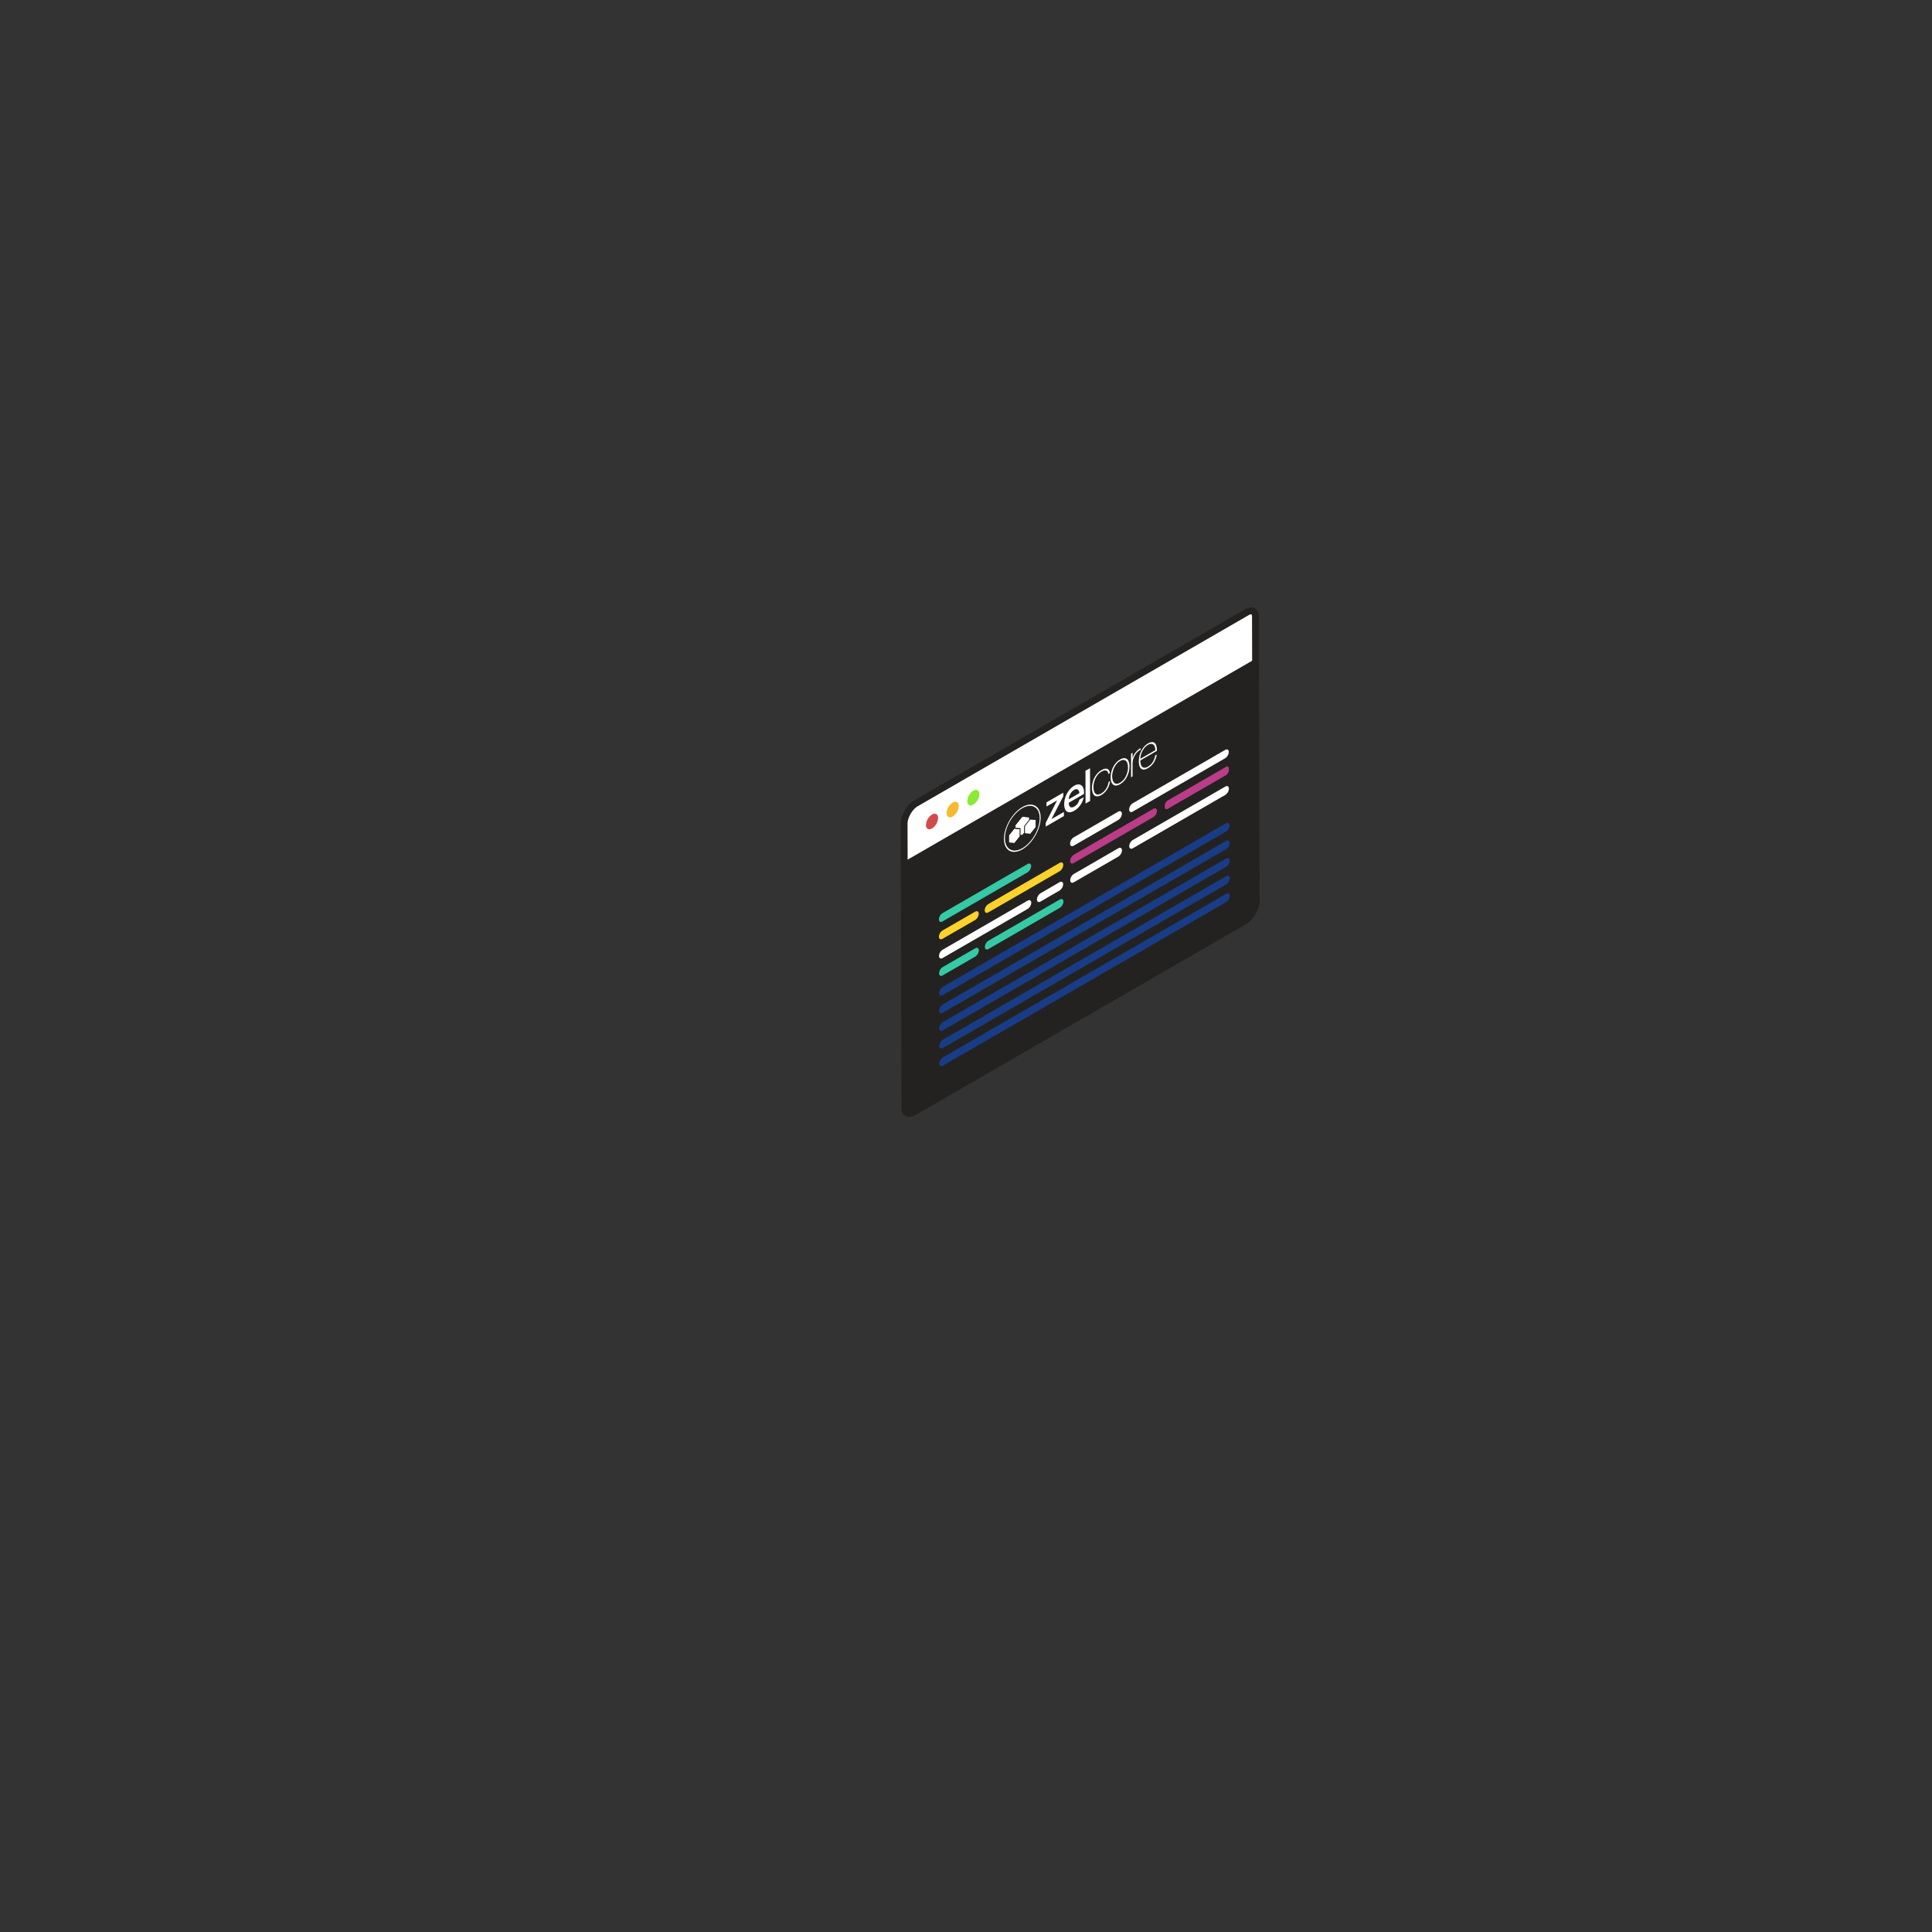 <svg xmlns="http://www.w3.org/2000/svg" viewBox="0 0 1400 1400"><rect x="0" y="0" width="1400" height="1400" fill="#333333" stroke="none"/><defs><style>.cls-1{fill:#232220;}.cls-2{fill:#fff;}.cls-3{fill:#bb3c88;}.cls-4{fill:#183c87;}.cls-5{fill:#36c9a5;}.cls-6{fill:#fed22c;}.cls-7{fill:#d14b4b;}.cls-8{fill:#f7b92f;}.cls-9{fill:#8dea34;}.cls-10{isolation:isolate;}</style></defs><title>terminal-01</title><g id="Layer_1" data-name="Layer 1"><path class="cls-1" d="M902.23,441.49c5.53-3.19,10-.63,10,5.71l.58,205.26c0,6.35-4.45,14.09-10,17.28L663.24,808.09c-5.52,3.19-10,.63-10-5.72l-.58-205.26c0-6.34,4.44-14.07,10-17.26Z"/><path class="cls-2" d="M907.27,447.22a4.07,4.07,0,0,0-.4-2.09h-.15a4.28,4.28,0,0,0-2,.7L665.09,584.18c-4,2.3-7.48,8.34-7.46,12.92l.07,25.83L907.36,478.79Z"/><path class="cls-2" d="M887.89,570c1.45-.84,2.62-.17,2.62,1.49a5.75,5.75,0,0,1-2.6,4.52l-67,38.67c-1.44.83-2.61.16-2.62-1.5a5.73,5.73,0,0,1,2.61-4.51Z"/><path class="cls-2" d="M887.81,543.42c1.45-.84,2.62-.16,2.63,1.49a5.75,5.75,0,0,1-2.61,4.52l-67,38.68c-1.44.83-2.62.15-2.62-1.5a5.74,5.74,0,0,1,2.6-4.52Z"/><path class="cls-2" d="M810.39,614.69c1.44-.83,2.62-.17,2.63,1.5a5.79,5.79,0,0,1-2.61,4.51l-32.28,18.63c-1.44.83-2.61.17-2.62-1.49a5.75,5.75,0,0,1,2.61-4.52Z"/><path class="cls-3" d="M835.76,586.09c1.45-.84,2.62-.16,2.63,1.49a5.75,5.75,0,0,1-2.61,4.52l-57.69,33.31c-1.44.83-2.61.15-2.62-1.5a5.75,5.75,0,0,1,2.61-4.52Z"/><path class="cls-2" d="M767.77,639.29c1.45-.83,2.63-.16,2.63,1.5a5.73,5.73,0,0,1-2.61,4.51l-13.76,8c-1.45.83-2.62.17-2.62-1.49a5.74,5.74,0,0,1,2.6-4.52Z"/><path class="cls-4" d="M888.55,647.68c1.44-.83,2.62-.17,2.63,1.5a5.79,5.79,0,0,1-2.61,4.51L683.29,772.2c-1.44.83-2.61.17-2.62-1.49a5.75,5.75,0,0,1,2.61-4.52Z"/><path class="cls-4" d="M888.51,634.91c1.45-.84,2.63-.17,2.63,1.49a5.76,5.76,0,0,1-2.61,4.51L683.26,759.43c-1.45.83-2.62.16-2.62-1.49a5.72,5.72,0,0,1,2.6-4.52Z"/><path class="cls-4" d="M888.48,622.13c1.44-.83,2.62-.17,2.62,1.49a5.71,5.71,0,0,1-2.61,4.52L683.22,746.66c-1.44.83-2.61.16-2.62-1.5a5.75,5.75,0,0,1,2.6-4.51Z"/><path class="cls-5" d="M768,651.81c1.44-.83,2.61-.16,2.62,1.5a5.75,5.75,0,0,1-2.6,4.51l-51.71,29.85c-1.45.84-2.62.17-2.62-1.49a5.75,5.75,0,0,1,2.6-4.52Z"/><path class="cls-4" d="M888.44,609.36c1.44-.83,2.62-.17,2.63,1.49a5.76,5.76,0,0,1-2.61,4.52L683.19,733.88c-1.45.84-2.62.17-2.62-1.5a5.75,5.75,0,0,1,2.6-4.51Z"/><path class="cls-4" d="M888.4,596.59c1.45-.84,2.63-.17,2.63,1.49a5.78,5.78,0,0,1-2.61,4.52L683.15,721.11c-1.44.83-2.62.16-2.62-1.5a5.74,5.74,0,0,1,2.6-4.51Z"/><path class="cls-6" d="M767.87,625.28c1.45-.83,2.62-.16,2.62,1.5a5.75,5.75,0,0,1-2.6,4.52l-51.71,29.85c-1.44.83-2.61.16-2.62-1.5a5.73,5.73,0,0,1,2.61-4.51Z"/><path class="cls-5" d="M706.68,687.18c1.45-.83,2.62-.17,2.63,1.5a5.75,5.75,0,0,1-2.61,4.51l-23.59,13.62c-1.44.84-2.62.17-2.62-1.49a5.74,5.74,0,0,1,2.6-4.52Z"/><path class="cls-2" d="M744.67,652.64c1.44-.84,2.61-.17,2.62,1.5a5.73,5.73,0,0,1-2.61,4.5l-61.61,35.58c-1.44.83-2.61.16-2.62-1.5a5.73,5.73,0,0,1,2.61-4.51Z"/><path class="cls-6" d="M706.61,660.65c1.45-.83,2.62-.16,2.62,1.5a5.74,5.74,0,0,1-2.61,4.52L683,680.29c-1.44.83-2.61.16-2.62-1.5a5.76,5.76,0,0,1,2.61-4.52Z"/><path class="cls-5" d="M744.59,626.11c1.45-.84,2.62-.16,2.62,1.5a5.74,5.74,0,0,1-2.6,4.51L683,667.69c-1.45.84-2.62.16-2.62-1.5a5.74,5.74,0,0,1,2.6-4.51Z"/><path class="cls-2" d="M810.32,588.16c1.44-.83,2.62-.16,2.62,1.5a5.74,5.74,0,0,1-2.61,4.52l-32.27,18.63c-1.44.83-2.62.16-2.62-1.5a5.75,5.75,0,0,1,2.6-4.52Z"/><path class="cls-3" d="M888.37,555.71c1.16-.66,2.1-.12,2.1,1.21v1.19a4.64,4.64,0,0,1-2.09,3.63L846.18,586.1c-1.16.68-2.1.14-2.11-1.2v-1.19a4.63,4.63,0,0,1,2.09-3.63Z"/><path class="cls-7" d="M675.38,590.23c2.42-1.39,4.39-.27,4.4,2.52a9.64,9.64,0,0,1-4.37,7.57c-2.43,1.4-4.4.28-4.41-2.5A9.64,9.64,0,0,1,675.38,590.23Z"/><path class="cls-8" d="M690.34,581.6c2.43-1.4,4.4-.28,4.41,2.51a9.65,9.65,0,0,1-4.38,7.57c-2.42,1.4-4.4.28-4.4-2.5A9.62,9.62,0,0,1,690.34,581.6Z"/><path class="cls-9" d="M705.31,573c2.42-1.4,4.4-.28,4.4,2.51a9.62,9.62,0,0,1-4.37,7.57c-2.43,1.4-4.4.28-4.41-2.5A9.61,9.61,0,0,1,705.31,573Z"/></g><g id="Lager_2" data-name="Lager 2"><path class="cls-2" d="M826.47,543.34c-.16.07-.34.16-.52.26a9.63,9.63,0,0,0-1.46,1.09,10.92,10.92,0,0,0-2.12,2.69c-.25.45-.49.91-.71,1.37a9,9,0,0,0-.5,1.33,9.84,9.84,0,0,0-.32,1.44,16.8,16.8,0,0,0-.14,1.75l0,9.34-1.1.64,0-17.1,1.1-.63v3.79l.09,0a8.07,8.07,0,0,1,.73-2,12.35,12.35,0,0,1,1.3-2,12.79,12.79,0,0,1,1.71-1.8,10.48,10.48,0,0,1,1.7-1.24l.25-.14Z"/><path class="cls-2" d="M837.9,540.33a9.53,9.53,0,0,1,.43,3c0,.11,0,.25,0,.39a2.77,2.77,0,0,0,0,.37l-12,6.95v.19a9.27,9.27,0,0,0,.36,2.67,4,4,0,0,0,1,1.79,2.36,2.36,0,0,0,1.71.64,4.79,4.79,0,0,0,2.4-.78,9.82,9.82,0,0,0,3.53-3.39,13.44,13.44,0,0,0,1.79-4.78l1.1-.64a14.44,14.44,0,0,1-2.11,5.82,12.34,12.34,0,0,1-4.33,4.1,6.15,6.15,0,0,1-2.88,1,2.91,2.91,0,0,1-2-.68,4.1,4.1,0,0,1-1.24-2.08,11.53,11.53,0,0,1-.42-3.24,17.44,17.44,0,0,1,.41-3.69,16.76,16.76,0,0,1,1.25-3.61,14.57,14.57,0,0,1,2.1-3.21,11.23,11.23,0,0,1,3-2.47,6,6,0,0,1,2.76-.93,2.89,2.89,0,0,1,2,.66A4.24,4.24,0,0,1,837.9,540.33Zm-11.61,9.58,10.91-6.3a9,9,0,0,0-.42-2.41,3.35,3.35,0,0,0-1-1.6,2.7,2.7,0,0,0-1.66-.56,4.56,4.56,0,0,0-2.22.72,9,9,0,0,0-2.35,1.94,12.56,12.56,0,0,0-1.71,2.52,13.41,13.41,0,0,0-1.07,2.83,15.83,15.83,0,0,0-.45,2.86"/><path class="cls-2" d="M816.69,550.08a4.63,4.63,0,0,1,1.33,2.09,10.17,10.17,0,0,1,.45,3.18,15.92,15.92,0,0,1-.43,3.72,16.65,16.65,0,0,1-1.31,3.6,14.94,14.94,0,0,1-2.14,3.17,11.38,11.38,0,0,1-2.92,2.4,6.11,6.11,0,0,1-2.92,1,3.14,3.14,0,0,1-2.15-.69,4.39,4.39,0,0,1-1.33-2.08,10.26,10.26,0,0,1-.45-3.2,15.76,15.76,0,0,1,.43-3.7,17.33,17.33,0,0,1,1.31-3.61,15.15,15.15,0,0,1,2.14-3.18,11.59,11.59,0,0,1,2.92-2.4,6.22,6.22,0,0,1,2.92-1A3.18,3.18,0,0,1,816.69,550.08Zm.32,9.07a11.56,11.56,0,0,0,0-5.89,4.35,4.35,0,0,0-1.1-1.87,2.66,2.66,0,0,0-1.8-.71,4.78,4.78,0,0,0-2.46.76,9.25,9.25,0,0,0-2.47,2.08,13,13,0,0,0-1.79,2.78,16,16,0,0,0-1.09,3.14,11.56,11.56,0,0,0,0,5.89,4.24,4.24,0,0,0,1.11,1.88,2.66,2.66,0,0,0,1.79.71,4.79,4.79,0,0,0,2.47-.78,9.28,9.28,0,0,0,2.46-2.06,13.21,13.21,0,0,0,1.79-2.78,15.87,15.87,0,0,0,1.09-3.15"/><path class="cls-2" d="M802.72,569.13a11.69,11.69,0,0,0,.57-2.47l1.1-.64a12.7,12.7,0,0,1-.72,3.14,13.59,13.59,0,0,1-3.29,5.17,11.75,11.75,0,0,1-2.25,1.74,6.44,6.44,0,0,1-3.12,1,3,3,0,0,1-2.11-.79,4.59,4.59,0,0,1-1.23-2.21,12,12,0,0,1-.4-3.21,16,16,0,0,1,.44-3.66,15.62,15.62,0,0,1,1.31-3.55,14.89,14.89,0,0,1,2.13-3.13,12,12,0,0,1,2.93-2.39,8.68,8.68,0,0,1,2.27-1,3.69,3.69,0,0,1,1.89,0,2.31,2.31,0,0,1,1.34,1,4.48,4.48,0,0,1,.65,2.14l-1.1.63a3.56,3.56,0,0,0-.52-1.7,1.94,1.94,0,0,0-1.08-.81,3.27,3.27,0,0,0-1.55,0,7,7,0,0,0-1.9.8,9.17,9.17,0,0,0-2.46,2.07,12.65,12.65,0,0,0-1.79,2.77,14.44,14.44,0,0,0-1.09,3.09,12.9,12.9,0,0,0-.37,3.06,11.39,11.39,0,0,0,.36,3,3.92,3.92,0,0,0,1.08,1.93,2.46,2.46,0,0,0,1.8.64,5.44,5.44,0,0,0,2.51-.85,8.94,8.94,0,0,0,1.92-1.51,11.4,11.4,0,0,0,1.56-2A12.15,12.15,0,0,0,802.72,569.13Z"/><polygon class="cls-2" points="786.63 582.3 786.57 558.56 789.87 556.65 789.93 580.39 786.63 582.3"/><path class="cls-2" d="M783.87,569.31a5,5,0,0,1,1.36,2.42,10.34,10.34,0,0,1,.23,3.62l-11,6.35a5.91,5.91,0,0,0,.25,1.79,2.48,2.48,0,0,0,.74,1.2,1.76,1.76,0,0,0,1.25.39,3.83,3.83,0,0,0,1.8-.61,7.55,7.55,0,0,0,2.33-2.07,8.67,8.67,0,0,0,1.31-2.9l3.12-1.8a13,13,0,0,1-.89,3,14.83,14.83,0,0,1-1.53,2.72,14.06,14.06,0,0,1-2,2.3,13.23,13.23,0,0,1-2.33,1.73,8,8,0,0,1-3.13,1.14,3.39,3.39,0,0,1-2.31-.54,3.88,3.88,0,0,1-1.42-2,10.1,10.1,0,0,1-.49-3.38,15.08,15.08,0,0,1,.49-3.77,17.9,17.9,0,0,1,1.44-3.72,16.36,16.36,0,0,1,2.27-3.3,12.21,12.21,0,0,1,3-2.47,6.14,6.14,0,0,1,3.16-1A3.39,3.39,0,0,1,783.87,569.31Zm-9.42,9.89,7.7-4.44a4.9,4.9,0,0,0-.34-1.54,2.24,2.24,0,0,0-.76-1,1.93,1.93,0,0,0-1.16-.33,3.22,3.22,0,0,0-1.52.5,6.49,6.49,0,0,0-1.57,1.26,7.78,7.78,0,0,0-1.21,1.66,9.76,9.76,0,0,0-.81,1.91,7.73,7.73,0,0,0-.33,2"/><polygon class="cls-2" points="770.48 577.07 761.94 593.56 770.94 588.36 770.95 591.35 757.78 598.96 757.77 596.3 766.01 579.98 758.32 584.42 758.31 581.43 770.47 574.41 770.48 577.07"/><g class="cls-10"><polygon class="cls-2" points="746.59 593.76 750.53 594.12 750.55 599.36 746.62 604.25 742.68 603.91 742.66 598.66 746.59 593.76"/><polygon class="cls-2" points="740.78 591.8 745.78 592.26 745.79 594.13 742.23 598.57 742.24 603.38 740.82 605.14 739.41 605.01 739.4 600.21 735.82 599.88 735.82 598.01 740.78 591.8"/><polygon class="cls-2" points="735.02 600.44 738.96 600.8 738.97 606.04 735.05 610.93 731.1 610.59 731.09 605.34 735.02 600.44"/><path class="cls-1" d="M740.76,585.68c7-4,12.62-.78,12.64,7.21s-5.61,17.73-12.55,21.74-12.62.78-12.64-7.2S733.82,589.69,740.76,585.68Zm1.48,17.7v-4.81l3.56-4.44v-1.87l-5-.46-5,6.21v1.87l3.58.33V605l1.41.13,1.42-1.76m4.38.87,3.93-4.89,0-5.24-3.94-.36-3.93,4.9,0,5.25,3.94.34M739,606V600.8l-3.94-.36-3.93,4.9v5.25l3.95.34L739,606"/><path class="cls-2" d="M740.76,584.87c7.34-4.24,13.33-.82,13.35,7.61s-5.93,18.73-13.26,23-13.33.82-13.35-7.61S733.43,589.11,740.76,584.87Zm.09,29.76c6.94-4,12.57-13.77,12.55-21.74s-5.69-11.22-12.64-7.21-12.58,13.77-12.55,21.75,5.69,11.21,12.64,7.2"/></g></g></svg>